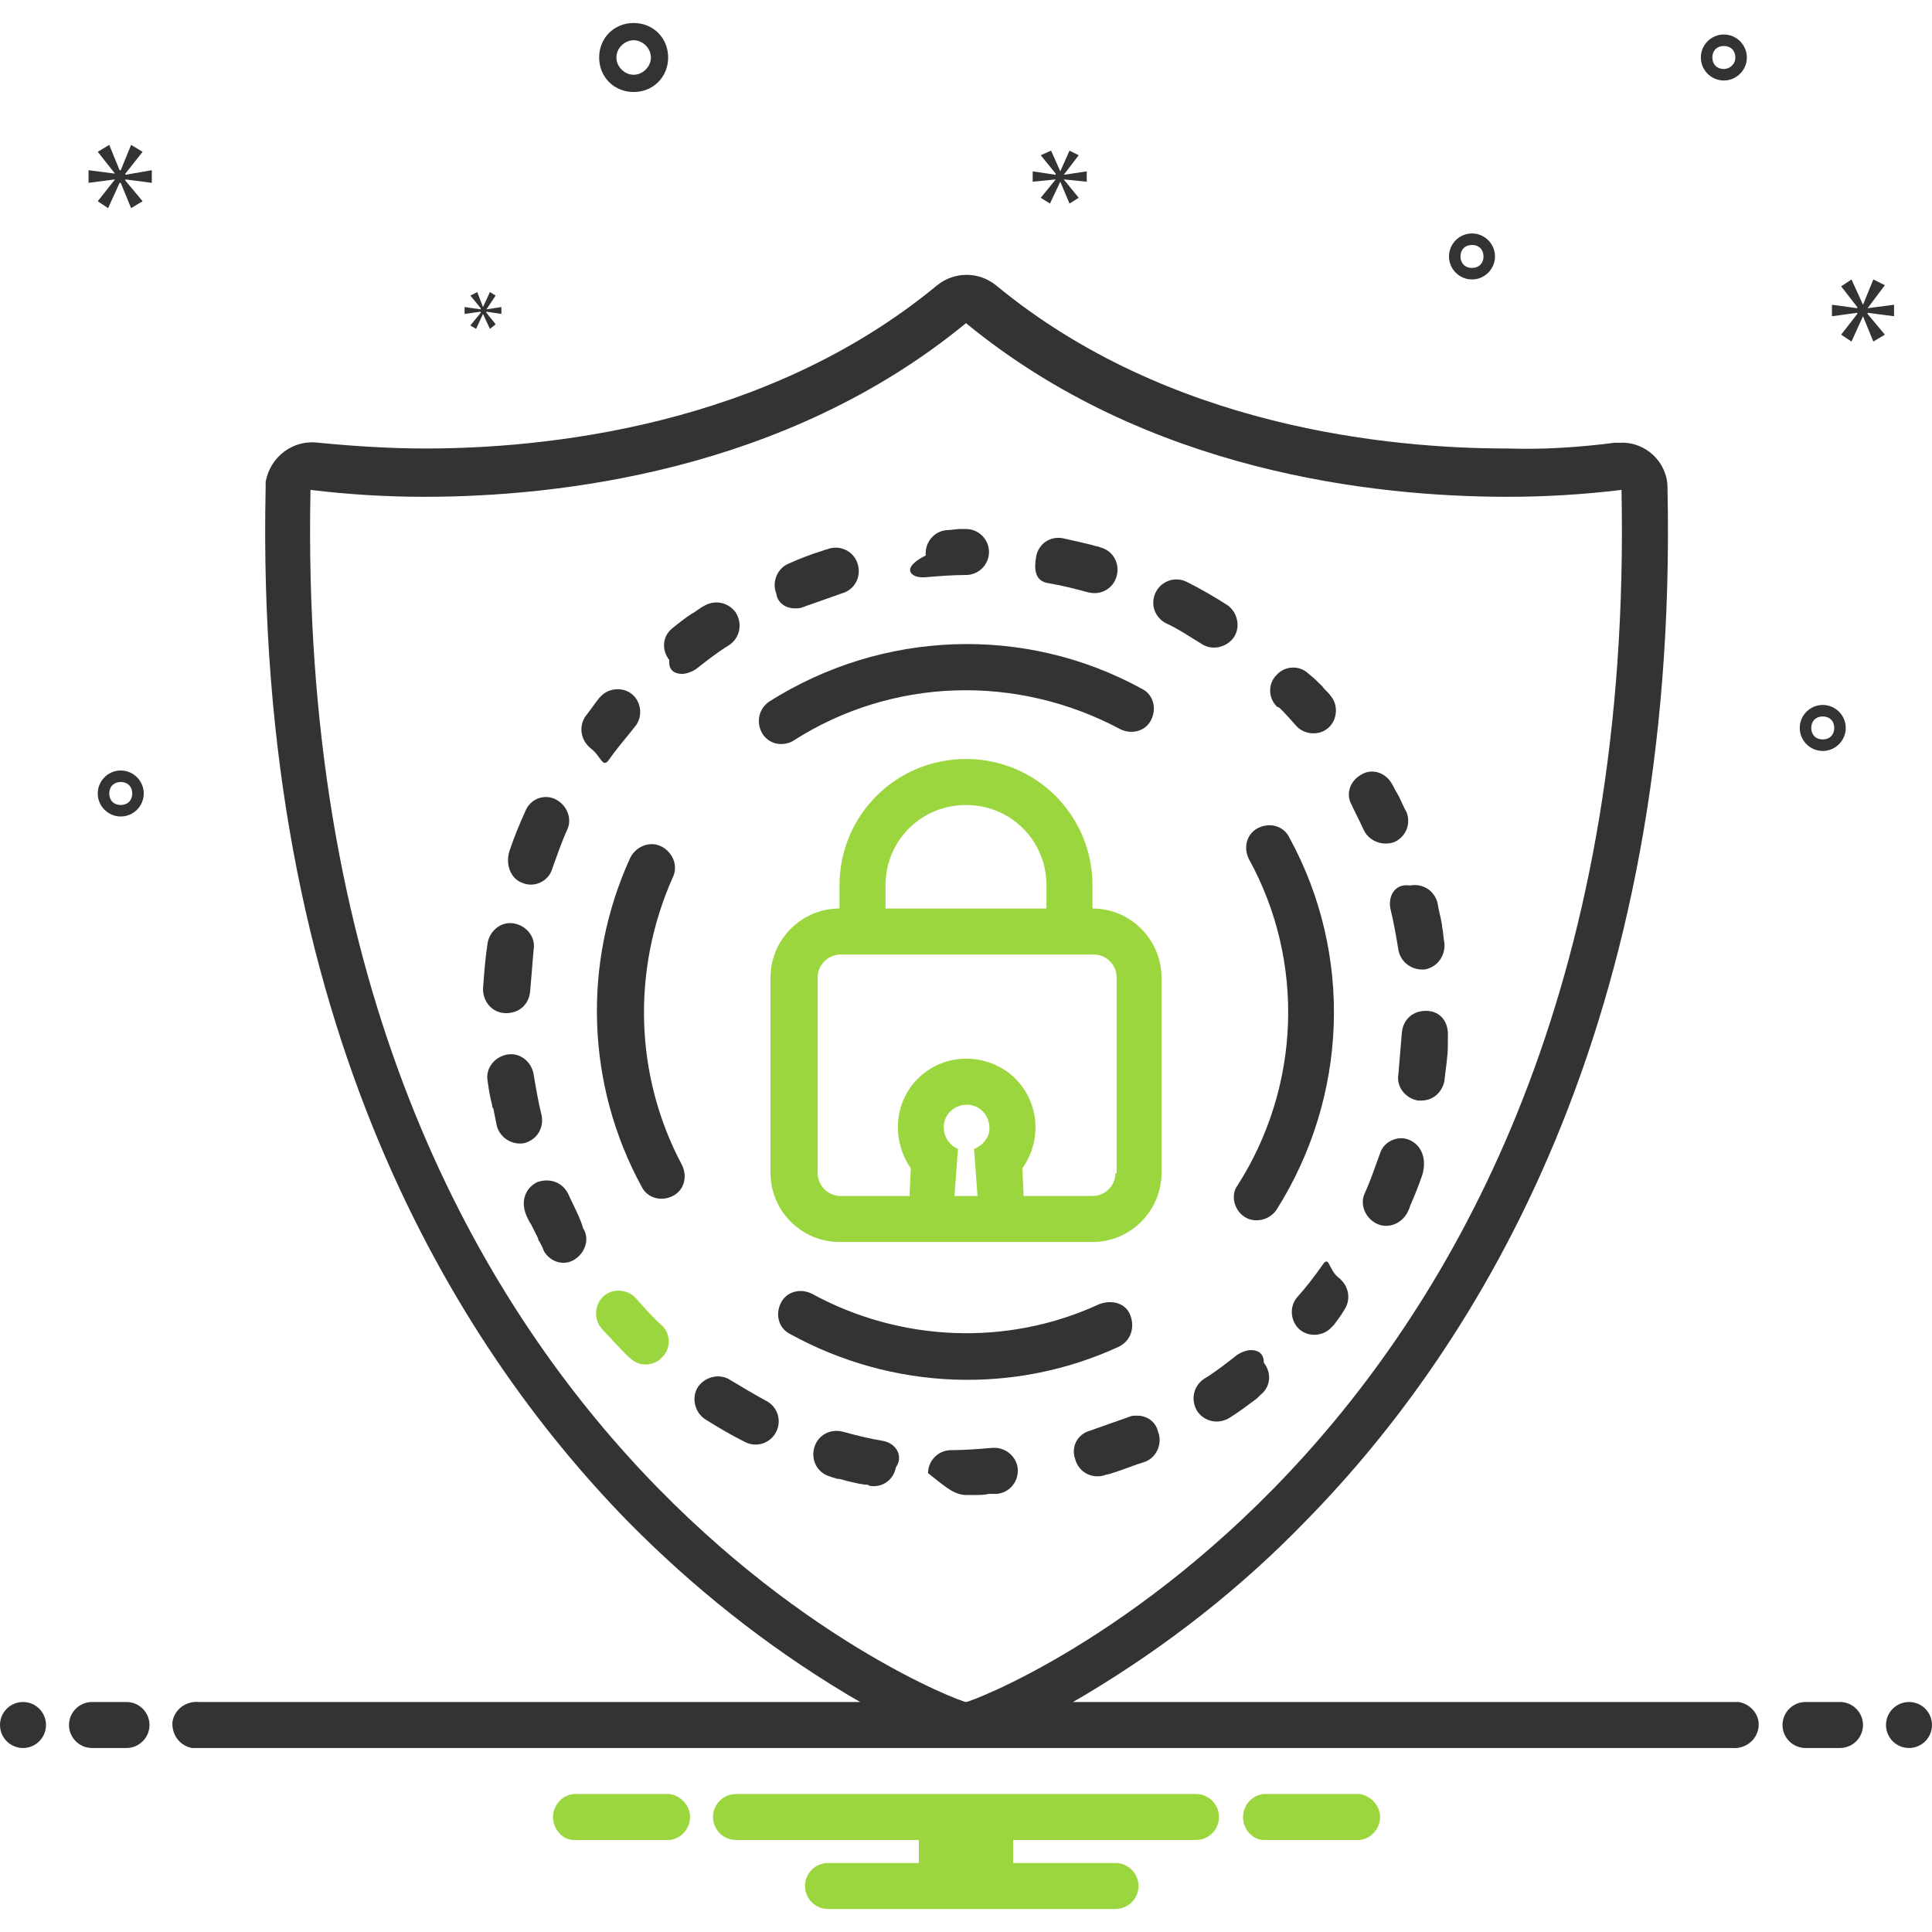 <?xml version="1.0" encoding="utf-8"?>
<!-- Generator: Adobe Illustrator 24.3.0, SVG Export Plug-In . SVG Version: 6.00 Build 0)  -->
<svg version="1.1" id="Слой_1" xmlns="http://www.w3.org/2000/svg" xmlns:xlink="http://www.w3.org/1999/xlink" x="0px" y="0px"
	 viewBox="0 0 168 168" style="enable-background:new 0 0 168 168;" xml:space="preserve">
<style type="text/css">
	.st0{fill:#333333;}
	.st1{fill:#9BD63E;}
</style>
<circle class="st0" cx="2" cy="150" r="2"/>
<path class="st0" d="M11,148H8c-1.1,0-2,0.9-2,2s0.9,2,2,2h3c1.1,0,2-0.9,2-2S12.1,148,11,148z M160,148h-3c-1.1,0-2,0.9-2,2
	s0.9,2,2,2h3c1.1,0,2-0.9,2-2S161.1,148,160,148z"/>
<circle class="st0" cx="166" cy="150" r="2"/>
<path class="st1" d="M118.2,156h-8.3c-1.1,0.1-1.9,1.1-1.8,2.2c0.1,1,0.9,1.8,1.8,1.8h8.3c1.1-0.1,1.9-1.1,1.8-2.2
	C119.9,156.9,119.1,156.1,118.2,156z M58.2,156h-8.3c-1.1,0.1-1.9,1.1-1.8,2.2c0.1,1,0.9,1.8,1.8,1.8h8.3c1.1-0.1,1.9-1.1,1.8-2.2
	C59.9,156.9,59.1,156.1,58.2,156z M104,156H64c-1.1,0-2,0.9-2,2s0.9,2,2,2h15.9v2H72c-1.1,0-2,0.9-2,2s0.9,2,2,2h25c1.1,0,2-0.9,2-2
	s-0.9-2-2-2h-8.9v-2H104c1.1,0,2-0.9,2-2S105.1,156,104,156z M55.3,112.9c-0.7-0.8-2-0.9-2.8-0.2c-0.8,0.7-0.9,2-0.2,2.8
	c0,0,0,0,0,0c0.3,0.4,0.7,0.7,1,1.1l0,0l0,0l0,0l0,0l0,0l0,0h0l0,0l0,0l0,0l0,0l0,0l0,0l0,0l0,0l0,0l0,0l0,0l0,0l0.1,0.1h0
	c0.5,0.5,0.9,1,1.4,1.4c0.8,0.8,2.1,0.7,2.8-0.1c0.8-0.8,0.7-2.1-0.1-2.8C56.9,114.7,56.1,113.8,55.3,112.9z"/>
<path class="st0" d="M53,66c0.7-1,1.5-1.9,2.2-2.8c0.7-0.8,0.6-2.1-0.2-2.8c-0.8-0.7-2.1-0.6-2.8,0.2c0,0-0.1,0.1-0.1,0.1l0,0l0,0
	l0,0l0,0l0,0l0,0l0,0l0,0l0,0l0,0l0,0l0,0l0,0l0,0l0,0l0,0l0,0l0,0l0,0l0,0l0,0l0,0l0,0l0,0l0,0l0,0l0,0l0,0l0,0l0,0l0,0l0,0l0,0
	l0,0l0,0l0,0l0,0l0,0l0,0l0,0l0,0l0,0l0,0l0,0l0,0l0,0l0,0l0,0l0,0l0,0l0,0l0,0l0,0l0,0l0,0l0,0l0,0l0,0l0,0l0,0l0,0l0,0l0,0l0,0
	l0,0l0,0l0,0l0,0l0,0l0,0l0,0l0,0l0,0l0,0l0,0l0,0l0,0l0,0l0,0l0,0l0,0l0,0l0,0l0,0l0,0l0,0l0,0l0,0l0,0l0,0l0,0l0,0l0,0l0,0l0,0
	l0,0l0,0l0,0l0,0l0,0l0,0l0,0l0,0l0,0l0,0l0,0l0,0l0,0l0,0l0,0l0,0l0,0l0,0l0,0l0,0l0,0l0,0l0,0l0,0c-0.4,0.5-0.8,1.1-1.2,1.6
	c-0.6,0.9-0.4,2.1,0.5,2.8S52.4,66.9,53,66z M49.4,103.8c-0.5-1-1.6-1.4-2.7-1c-1,0.5-1.4,1.6-1,2.7c0.1,0.3,0.3,0.7,0.5,1l0,0l0,0
	l0,0l0,0l0,0l0,0l0,0l0,0l0,0l0,0l0,0l0,0l0,0l0,0l0,0l0,0l0,0l0,0l0,0l0,0l0,0l0,0l0,0l0,0l0,0l0,0l0,0l0,0l0,0l0,0l0,0l0,0l0,0
	l0,0l0,0l0,0l0,0l0,0l0,0l0,0l0,0l0,0l0,0l0,0l0,0l0,0l0,0l0,0c0.2,0.4,0.4,0.8,0.6,1.2l0,0l0,0l0,0l0,0l0,0.1l0,0
	c0.2,0.3,0.4,0.7,0.5,1c0.6,1,1.8,1.3,2.7,0.7s1.3-1.8,0.7-2.7C50.5,106,49.9,104.9,49.4,103.8z M44,88.1C44,88.1,44,88.1,44,88.1
	c1.2,0,2-0.8,2.1-1.9c0.1-1.2,0.2-2.4,0.3-3.6c0.2-1.1-0.6-2.1-1.7-2.3s-2.1,0.6-2.3,1.7l0,0c-0.2,1.3-0.3,2.6-0.4,4
	C42,87.1,42.8,88.1,44,88.1z"/>
<path class="st0" d="M45.5,76.8c1,0.4,2.2-0.2,2.5-1.2c0,0,0,0,0,0c0.4-1.1,0.8-2.3,1.3-3.4c0.5-1,0-2.2-1-2.7c-1-0.5-2.2,0-2.6,1
	c-0.5,1.1-1,2.3-1.4,3.5l0,0l0,0l0,0l0,0l0,0l0,0l0,0l0,0l0,0l0,0l0,0l0,0l0,0l0,0l0,0l0,0l0,0l0,0l0,0l0,0l0,0l0,0l0,0l0,0l0,0l0,0
	l0,0l0,0l0,0l0,0l0,0l0,0l0,0l0,0C43.9,75.3,44.5,76.5,45.5,76.8z"/>
<path class="st0" d="M112.7,63.1c0.7,0.8,2,0.9,2.8,0.2c0.8-0.7,0.9-2,0.2-2.8c-0.2-0.3-0.5-0.5-0.7-0.8l0,0l0,0l0,0l0,0l0,0l0,0
	l0,0l0,0l0,0l0,0l0,0l0,0l0,0l0,0l0,0l0,0l0,0l0,0l0,0l0,0l0,0l0,0l0,0l0,0l0,0l0,0l0,0l0,0l0,0l0,0l0,0l0,0l0,0l0,0l0,0l0,0l0,0
	l0,0l0,0l0,0l0,0l0,0l0,0l0,0l0,0l0,0l0,0l0,0l0,0l0,0l0,0l0,0l0,0l0,0l0,0l0,0l0,0l0,0l0,0l0,0l0,0l0,0l0,0l0,0l0,0l0,0l0,0l0,0
	l0,0l0,0l0,0l0,0l0,0l0,0l0,0l0,0l0,0l0,0l0,0l0,0l0,0l0,0l0,0l0,0l0,0l0,0c-0.4-0.4-0.8-0.8-1.2-1.1c-0.8-0.8-2.1-0.7-2.8,0.1
	c-0.8,0.8-0.7,2.1,0.1,2.8C111.1,61.3,111.9,62.2,112.7,63.1z"/>
<path class="st0" d="M118.6,72.2c0.5,1,1.7,1.4,2.7,1c1-0.5,1.4-1.6,1-2.6c-0.3-0.5-0.5-1.1-0.8-1.6l0,0l0,0l0,0l0,0l0,0l0,0l0,0
	l0,0l0,0l0,0l0,0l0,0l0,0l0,0l0,0l0,0l0,0l0,0l0,0l0,0l0,0l0,0l0,0l0,0l0,0l0,0l0,0l0,0l0,0l0,0l0,0l0,0l0,0l0,0l0,0l0,0l0,0l0,0
	l0,0l0,0l0,0l0,0l0,0l0,0l0,0l0,0l0,0l0,0l0,0l0,0l0,0l0,0l0,0v0l0,0l0,0l0,0l0,0l0,0l0,0l0,0l0,0l0,0l0,0l0,0l0,0l0,0l0,0l0,0l0,0
	l0,0l0,0l0,0l0,0l0,0l0,0l0,0l0,0l0,0l0,0l0,0l0,0l0,0l0,0l0,0l0,0l0,0l0,0l0,0l0,0l0,0l0,0l0,0l0,0l0,0l0,0l0,0l0,0l0,0l0,0l0,0
	l0,0l0,0l0,0l0,0l0,0l0,0l0,0l0,0l0,0l0,0l0,0l0,0l0,0l0,0l0,0l0,0l0,0l0,0l0,0l0,0l0,0l0,0l0,0l0,0l0,0l0,0l0,0l0,0l0,0l0,0l0,0
	l0,0l0,0l0,0l0,0l0,0c-0.2-0.3-0.3-0.6-0.5-0.9c-0.6-1-1.8-1.3-2.7-0.7c-1,0.6-1.3,1.8-0.7,2.7l0,0C117.5,70,118.1,71.1,118.6,72.2z
	"/>
<path class="st0" d="M120.9,79c0.3,1.2,0.5,2.4,0.7,3.6c0.2,1.1,1.2,1.8,2.3,1.7c1.1-0.2,1.8-1.2,1.7-2.3c-0.1-0.5-0.1-1-0.2-1.4
	l0,0l0,0l0,0l0,0l0,0l0,0l0,0l0,0l0,0l0,0l0,0l0,0l0,0l0,0l0,0l0,0l0,0l0,0l0,0l0,0l0,0l0,0l0,0l0-0.1l0,0l0,0l0,0l0,0l0,0l0,0l0,0
	l0,0l0,0l0,0l0,0l0,0l0,0l0,0l0,0l0,0l0,0l0,0l0,0l0,0l0,0l0,0l0,0l0,0l0,0l0,0c-0.1-0.7-0.3-1.3-0.4-2c-0.3-1.1-1.3-1.7-2.4-1.5
	C121.3,76.8,120.7,77.9,120.9,79L120.9,79z"/>
<path class="st0" d="M59.3,58.6c0.4,0,0.9-0.2,1.2-0.4c0.9-0.7,1.9-1.5,2.9-2.1c0.9-0.6,1.2-1.8,0.6-2.8c-0.6-0.9-1.8-1.2-2.8-0.6
	c-0.4,0.2-0.7,0.5-1.1,0.7l0,0l0,0l0,0l0,0l0,0l0,0l0,0l0,0l0,0l0,0l0,0l0,0l0,0l0,0l0,0l0,0l0,0l0,0l0,0l0,0l0,0l0,0l0,0l0,0l0,0
	l0,0l0,0l0,0l0,0l0,0l0,0l0,0l0,0l0,0l0,0l0,0l0,0l0,0l0,0l0,0l0,0l0,0c-0.6,0.4-1.1,0.8-1.6,1.2c-0.9,0.7-1,1.9-0.3,2.8
	C58.1,58.3,58.7,58.6,59.3,58.6L59.3,58.6z"/>
<path class="st0" d="M91.1,50.7c1.2,0.2,2.4,0.5,3.5,0.8c1.1,0.3,2.2-0.3,2.5-1.4c0.3-1.1-0.3-2.2-1.4-2.5c-0.2-0.1-0.5-0.1-0.7-0.2
	h0l0,0l0,0l0,0l0,0l0,0l0,0l0,0l0,0l0,0l0,0l0,0l0,0l0,0l0,0l0,0l0,0l0,0l0,0l0,0l0,0l0,0l0,0l0,0l0,0l0,0l0,0l0,0
	c-0.8-0.2-1.7-0.4-2.6-0.6l0,0l0,0l0,0l0,0l0,0l0,0l0,0l0,0l0,0l0,0l0,0l0,0l0,0l0,0l0,0l0,0l0,0l0,0l0,0l0,0l0,0l0,0l0,0l0,0l0,0
	l0,0l0,0l0,0l0,0l0,0l0,0l0,0l0,0l0,0l0,0l0,0l0,0l0,0l0,0c-1.1-0.2-2.1,0.5-2.3,1.6S90,50.5,91.1,50.7L91.1,50.7z M69.1,52.9
	c0.3,0,0.5,0,0.7-0.1c1.1-0.4,2.3-0.8,3.4-1.2c1.1-0.3,1.7-1.4,1.4-2.5c-0.3-1.1-1.4-1.7-2.5-1.4c0,0,0,0,0,0
	c-0.2,0.1-0.4,0.1-0.6,0.2l0,0l0,0l0,0l0,0l0,0l0,0l0,0l0,0l0,0l0,0l0,0l0,0l0,0l0,0l0,0l0,0l0,0l0,0l0,0l0,0l0,0l0,0l0,0l0,0l0,0
	l0,0l0,0l0,0l0,0l0,0l0,0l0,0l0,0l0,0c-1,0.3-2,0.7-2.9,1.1c-1,0.4-1.5,1.6-1.1,2.6C67.6,52.4,68.3,52.9,69.1,52.9L69.1,52.9z"/>
<path class="st0" d="M80.2,50.2c0.1,0,0.1,0,0.2,0c1.2-0.1,2.4-0.2,3.6-0.2c1.1,0,2-0.9,2-2s-0.9-2-2-2h0l0,0h0l0,0h0l0,0h0l0,0h0
	l0,0h0l0,0h0l0,0l0,0h0l0,0h0l0,0l0,0l0,0l0,0l0,0h0l0,0h0l0,0h0l0,0l0,0l0,0l0,0l0,0l0,0l0,0l0,0l0,0l0,0l0,0l0,0l0,0l0,0l0,0l0,0
	l0,0l0,0l0,0l0,0l0,0l0,0l0,0l0,0l0,0l0,0l0,0l0,0l0,0l0,0l0,0l0,0l0,0l0,0l0,0l0,0l0,0l0,0h0l0,0l0,0l0,0l0,0l0,0l0,0l0,0l0,0l0,0
	l0,0l0,0l0,0l0,0l0,0l0,0l0,0l0,0l0,0l0,0l0,0l0,0l0,0l0,0l0,0l0,0l0,0l0,0l0,0l0,0l0,0l0,0l0,0l0,0l0,0l0,0l0,0l0,0l0,0l0,0l0,0
	l0,0l0,0l0,0l0,0l0,0l0,0l-0.1,0l0,0l0,0l0,0l0,0l0,0l0,0l0,0l0,0l0,0l0,0l0,0l0,0l0,0l0,0l0,0l0,0l0,0l0,0l0,0l0,0l0,0l0,0l0,0
	l-0.1,0h0l0,0l0,0l0,0l0,0l0,0l0,0l0,0l0,0l0,0l0,0l0,0l0,0l0,0l0,0l0,0l0,0l0,0l0,0l-0.1,0l0,0l0,0l0,0l0,0l0,0l0,0l0,0l0,0l0,0
	l0,0l0,0l0,0l0,0l0,0l0,0l0,0l0,0l0,0l0,0l-0.1,0h0l0,0l0,0l0,0l0,0l0,0l0,0l0,0l0,0l0,0l0,0l0,0l0,0l0,0l0,0l0,0l0,0l0,0l0,0l0,0
	l0,0l0,0l0,0l0,0l0,0l0,0l0,0l0,0l0,0l0,0l0,0l0,0l0,0l0,0l0,0l0,0l0,0l0,0l0,0l0,0l0,0l0,0l0,0l0,0l0,0l0,0l0,0l0,0l0,0l0,0l0,0
	l0,0l0,0l0,0l0,0l0,0l0,0l0,0l0,0l0,0l0,0l0,0l0,0l0,0l0,0l0,0l0,0l0,0l0,0l0,0l0,0l0,0l0,0l0,0l0,0l0,0l0,0l0,0l0,0l0,0l0,0l0,0
	l0,0l0,0l0,0l0,0l0,0l0,0l0,0l0,0l0,0l0,0l-0.1,0l0,0l0,0l0,0l0,0l0,0c-0.4,0-0.8,0.1-1.2,0.1c-1.1,0.1-1.9,1.1-1.8,2.2
	C78.3,49.4,79.2,50.2,80.2,50.2L80.2,50.2z M47.1,97c-0.3-1.2-0.5-2.4-0.7-3.6c-0.2-1.1-1.2-1.9-2.3-1.7c-1.1,0.2-1.9,1.2-1.7,2.3
	c0.1,0.7,0.2,1.4,0.4,2.1l0,0c0,0.1,0,0.2,0.1,0.3v0l0,0l0,0l0,0l0,0l0,0v0c0.1,0.5,0.2,1,0.3,1.5c0.3,1.1,1.4,1.7,2.4,1.5
	C46.7,99.1,47.3,98.1,47.1,97L47.1,97z"/>
<path class="st0" d="M108.8,117.4c-0.4,0-0.9,0.2-1.2,0.4c-0.9,0.7-1.9,1.5-2.9,2.1c-0.9,0.6-1.2,1.8-0.6,2.8
	c0.6,0.9,1.8,1.2,2.8,0.6c0,0,0,0,0,0c0.8-0.5,1.6-1.1,2.4-1.7l0,0l0,0l0,0l0,0l0,0l0,0l0,0l0,0l0,0l0,0l0,0l0,0l0,0l0,0l0,0l0,0
	l0,0l0,0l0,0l0,0l0,0l0,0l0,0l0,0l0,0l0,0l0,0l0,0l0,0l0,0l0,0l0,0l0,0l0,0l0,0l0,0l0,0l0,0l0,0l0,0l0,0l0,0
	c0.1-0.1,0.2-0.2,0.3-0.3c0.9-0.7,1-1.9,0.3-2.8C109.9,117.7,109.4,117.4,108.8,117.4L108.8,117.4z"/>
<path class="st0" d="M101.4,54.2c1.1,0.5,2.1,1.2,3.1,1.8c0.9,0.6,2.2,0.3,2.8-0.6c0.6-0.9,0.3-2.2-0.6-2.8c-1.1-0.7-2.3-1.4-3.5-2
	c-1-0.5-2.2-0.1-2.7,0.9C100,52.5,100.4,53.7,101.4,54.2L101.4,54.2z M98.9,123.1c-0.3,0-0.5,0-0.7,0.1c-1.1,0.4-2.3,0.8-3.4,1.2
	c-1.1,0.3-1.7,1.4-1.3,2.5c0.3,1.1,1.4,1.7,2.5,1.4c0.2-0.1,0.5-0.1,0.7-0.2l0,0l0,0l0,0l0,0l0,0l0,0l0,0l0,0l0,0l0,0l0,0l0,0l0,0
	l0,0l0,0l0,0l0,0l0,0l0,0l0,0c1-0.3,1.9-0.7,2.9-1c1-0.4,1.5-1.6,1.1-2.6C100.5,123.6,99.7,123.1,98.9,123.1L98.9,123.1z M115,110
	c-0.7,1-1.4,1.9-2.2,2.8c-0.7,0.8-0.6,2.1,0.2,2.8c0.8,0.7,2.1,0.6,2.8-0.2c0.1-0.1,0.1-0.1,0.2-0.2l0,0l0,0l0,0l0,0l0,0l0,0l0,0
	l0,0l0,0l0,0l0,0l0,0l0,0l0,0l0,0l0,0l0,0l0,0l0,0l0,0l0,0l0,0l0,0l0,0l0,0l0,0l0,0l0,0l0,0l0,0l0,0l0,0l0,0l0,0l0,0l0,0l0,0l0,0
	l0,0l0,0l0,0l0,0l0,0l0,0l0,0l0,0l0,0l0,0l0,0l0,0l0,0l0,0l0,0l0,0l0,0l0,0l0,0l0,0l0,0l0,0l0,0l0,0l0,0l0,0l0,0l0,0l0,0l0,0l0,0
	l0,0l0,0l0,0l0,0l0,0l0,0l0,0l0,0l0,0l0,0l0,0l0,0l0,0l0,0l0,0l0,0l0,0l0,0l0,0l0,0l0,0l0,0l0,0l0,0l0,0l0,0l0,0l0,0l0,0l0,0l0,0
	l0,0l0,0l0,0l0,0l0,0l0,0l0,0l0,0l0,0l0,0l0,0l0,0l0,0l0,0l0,0l0,0l0,0l0,0l0,0l0,0l0,0l0,0l0,0l0,0l0,0l0,0l0,0l0,0l0,0l0,0l0,0
	l0,0l0,0l0,0l0,0l0,0l0,0l0,0l0,0l0,0c0.3-0.4,0.6-0.8,0.9-1.3c0.6-0.9,0.4-2.1-0.5-2.8S115.6,109.1,115,110
	C115,110,115,110,115,110L115,110z"/>
<path class="st0" d="M122.5,99.1c-1-0.4-2.2,0.2-2.5,1.2c0,0,0,0,0,0c-0.4,1.1-0.8,2.3-1.3,3.4c-0.5,1,0,2.2,1,2.7
	c1,0.5,2.2,0,2.7-1c0,0,0,0,0,0c0.1-0.2,0.2-0.4,0.2-0.5l0,0l0,0l0,0l0,0l0,0l0,0l0,0l0,0l0,0l0,0l0,0l0,0l0,0l0,0l0,0l0,0
	c0.4-0.9,0.8-1.9,1.1-2.8l0,0l0,0l0,0l0,0l0,0l0,0l0,0l0,0l0,0l0,0l0,0l0,0l0,0l0,0l0,0l0,0l0,0l0,0l0,0l0,0l0,0l0,0l0,0v0l0,0
	C124.1,100.6,123.5,99.5,122.5,99.1z"/>
<path class="st0" d="M124,87.9C124,87.9,124,87.9,124,87.9c-1.2,0-2,0.8-2.1,1.9c-0.1,1.2-0.2,2.4-0.3,3.6c-0.2,1.1,0.6,2.1,1.7,2.3
	c0.1,0,0.2,0,0.3,0c1,0,1.8-0.7,2-1.7c0.1-1,0.3-2.1,0.3-3.1l0,0l0,0l0,0l0,0l0,0l0,0v0l0,0l0,0l0,0l0,0l0,0l0,0l0,0l0,0l0,0l0,0
	l0,0l0,0l0,0l0,0l0,0l0,0l0,0c0-0.2,0-0.4,0-0.7C126,88.8,125.2,87.9,124,87.9z"/>
<path class="st0" d="M84,130c0.2,0,0.4,0,0.6,0h0l0,0l0,0l0,0h0l0,0l0,0l0,0h0l0.1,0h0l0,0l0,0l0,0l0,0l0,0l0,0l0,0l0,0l0,0l0,0l0,0
	l0,0l0,0l0,0l0,0l0,0l0,0l0,0l0,0l0,0h0l0.1,0l0,0l0,0h0l0,0h0l0,0l0,0l0,0l0,0l0,0h0l0,0l0,0l0,0h0l0,0l0,0c0.4,0,0.8,0,1.2-0.1h0
	l0,0h0l0,0h0l0,0h0l0,0h0l0.1,0l0,0l0,0l0,0l0,0l0,0l0,0l0,0l0,0h0l0,0l0,0l0,0l0,0l0,0l0,0l0,0l0,0l0.1,0l0,0l0,0l0,0l0,0l0,0l0,0
	l0,0l0,0l0,0l0,0l0,0l0,0l0,0l0,0l0,0l0,0l0,0l0,0l0,0l0,0l0,0l0,0l0,0l0,0l0,0l0,0l0,0l0,0l0,0l0,0l0,0l0,0l0,0l0,0l0,0l0,0l0,0
	l0,0l0,0l0,0l0,0l0,0l0,0l0,0l0,0h0l0,0l0,0l0,0l0,0l0,0l0,0l0,0l0,0l0,0l0,0l0,0l0,0l0,0l0,0l0,0l0,0l0,0l0,0l0,0l0,0l0,0l0,0
	l0.1,0l0,0l0,0l0,0l0,0l0,0l0,0l0,0l0,0l0,0l0,0l0,0l0,0l0,0l0,0l0,0l0,0l0,0l0,0h0l0.1,0h0l0,0l0,0l0,0l0,0l0,0l0,0l0,0h0l0,0h0
	l0.2,0l0,0l0.1,0c1.1-0.1,1.9-1.1,1.8-2.2c-0.1-1-1-1.8-2-1.8c-0.1,0-0.1,0-0.2,0c-1.2,0.1-2.4,0.2-3.6,0.2c-1.1,0-2,0.9-2,2
	C82,129.1,82.9,130,84,130L84,130z M66.6,121.8c-1.1-0.6-2.1-1.2-3.1-1.8c-0.9-0.6-2.2-0.3-2.8,0.6c-0.6,0.9-0.3,2.2,0.6,2.8
	c1.1,0.7,2.3,1.4,3.5,2c1,0.5,2.2,0.1,2.7-0.9C68,123.5,67.6,122.3,66.6,121.8z"/>
<path class="st0" d="M76.8,125.3c-1.2-0.2-2.4-0.5-3.5-0.8c-1.1-0.3-2.2,0.3-2.5,1.4c-0.3,1.1,0.3,2.2,1.4,2.5
	c0.2,0.1,0.4,0.1,0.6,0.2l0,0l0,0l0,0l0,0l0,0l0,0l0,0l0,0l0,0l0,0l0,0l0,0l0,0l0,0l0,0l0,0l0,0l0,0l0,0l0,0l0,0l0,0l0,0l0.2,0l0,0
	l0,0l0,0l0,0l0,0l0,0l0,0l0,0l0,0l0,0l0,0l0,0l0,0l0,0l0,0l0,0l0,0l0,0l0,0l0,0l0,0l0,0l0,0l0,0l0,0l0,0l0,0l0,0l0,0
	c0.7,0.2,1.5,0.4,2.2,0.5l0,0l0,0l0,0l0,0l0,0l0,0l0,0l0,0l0,0l0,0l0,0l0,0l0,0l0,0l0,0l0,0l0,0l0,0l0,0l0,0l0,0l0,0l0.1,0l0,0
	c0.1,0,0.2,0,0.3,0.1c1.1,0.2,2.1-0.5,2.3-1.6C78.6,126.6,77.9,125.5,76.8,125.3L76.8,125.3z"/>
<path class="st0" d="M97.3,117.1c1-0.5,1.4-1.6,1-2.7s-1.6-1.4-2.7-1c0,0,0,0,0,0c-8,3.7-17.3,3.3-25-0.9c-1-0.5-2.2-0.2-2.7,0.8
	c-0.5,1-0.2,2.2,0.8,2.7l0,0C77.6,120.9,88.2,121.3,97.3,117.1L97.3,117.1z M58.5,76.3c0.5-1,0-2.2-1-2.7c-1-0.5-2.2,0-2.7,1
	c-4.2,9.2-3.8,19.8,1,28.6c0.5,1,1.7,1.3,2.7,0.8c1-0.5,1.3-1.7,0.8-2.7l0,0C55.2,93.6,54.9,84.4,58.5,76.3z M108.2,105.8
	c0.9,0.6,2.2,0.3,2.8-0.6c6.2-9.8,6.7-22.2,1.1-32.4c-0.5-1-1.7-1.3-2.7-0.8c-1,0.5-1.3,1.7-0.8,2.7c0,0,0,0,0,0
	c4.9,8.9,4.5,19.8-1,28.4C107,103.9,107.3,105.2,108.2,105.8z M67.9,64.7c0.4,0,0.8-0.1,1.1-0.3c8.6-5.5,19.4-5.8,28.4-1
	c1,0.5,2.2,0.2,2.7-0.8c0.5-1,0.2-2.2-0.8-2.7c-10.2-5.6-22.6-5.1-32.4,1.1c-0.9,0.6-1.2,1.8-0.6,2.8C66.6,64.3,67.2,64.7,67.9,64.7
	L67.9,64.7z"/>
<path class="st1" d="M95,79v-2c0-6.1-4.9-11-11-11s-11,4.9-11,11v2c-3.3,0-6,2.7-6,6v17c0,3.3,2.7,6,6,6h22c3.3,0,6-2.7,6-6V85
	C101,81.7,98.3,79,95,79z M77,77c0-3.9,3.1-7,7-7s7,3.1,7,7v2H77V77z M84.7,99.9L85,104h-2l0.3-4.1c-1-0.4-1.5-1.6-1.1-2.6
	s1.6-1.5,2.6-1.1s1.5,1.6,1.1,2.6C85.7,99.2,85.3,99.7,84.7,99.9z M97,102c0,1.1-0.9,2-2,2h-6c0-0.1,0-0.2,0-0.2l-0.1-2.2
	c1.9-2.7,1.4-6.4-1.3-8.4c-2.7-1.9-6.4-1.4-8.4,1.3c-1.5,2.1-1.5,4.9,0,7.1l-0.1,2.2c0,0.1,0,0.2,0,0.2h-6c-1.1,0-2-0.9-2-2V85
	c0-1.1,0.9-2,2-2h22c1.1,0,2,0.9,2,2V102z"/>
<path class="st0" d="M150.7,148H93.3c0.7-0.4,1.2-0.7,1.2-0.7c7-4.2,13.4-9.2,19.1-15.1c14.9-15.2,32.4-43.1,31.4-89.8
	c0-2.2-1.9-4-4.1-3.9c-0.2,0-0.4,0-0.5,0c-3.1,0.4-6.2,0.6-9.3,0.5c-10.2,0-29.5-1.8-44.5-14.2c-1.5-1.2-3.6-1.2-5.1,0
	c-15,12.4-34.4,14.2-44.5,14.2c-3.1,0-6.2-0.2-9.3-0.5c-2.2-0.3-4.2,1.2-4.6,3.4c0,0.2,0,0.3,0,0.5c-1,46.7,16.6,74.6,31.4,89.8
	c5.7,5.8,12.1,10.9,19.1,15.1c0,0,0.5,0.3,1.2,0.7H17.3c-1.1-0.1-2.1,0.6-2.3,1.7c-0.1,1.1,0.6,2.1,1.7,2.3c0.2,0,0.3,0,0.5,0h133.4
	c1.1,0.1,2.1-0.6,2.3-1.7s-0.6-2.1-1.7-2.3C151.1,148,150.9,148,150.7,148z M27,42.6c3.3,0.4,6.6,0.6,9.9,0.6
	c11.6,0,31.4-2.2,47.1-15.1c15.7,12.9,35.4,15.1,47.1,15.1c3.3,0,6.6-0.2,9.9-0.6C142.7,126,84.8,148,84,148l0,0l0,0
	C83.2,148,25.3,126,27,42.6z M55.1,8c1.7,0,3-1.3,3-3s-1.3-3-3-3s-3,1.3-3,3C52.1,6.7,53.4,8,55.1,8z M55.1,3.5
	c0.8,0,1.5,0.7,1.5,1.5s-0.7,1.5-1.5,1.5S53.6,5.8,53.6,5C53.6,4.2,54.3,3.5,55.1,3.5z M128,20.3c-1.1,0-2,0.9-2,2s0.9,2,2,2
	s2-0.9,2-2C130,21.2,129.1,20.3,128,20.3z M128,23.3c-0.6,0-1-0.4-1-1s0.4-1,1-1c0.6,0,1,0.4,1,1C129,22.9,128.6,23.3,128,23.3z
	 M149.9,3c-1.1,0-2,0.9-2,2s0.9,2,2,2s2-0.9,2-2C151.9,3.9,151,3,149.9,3z M149.9,6c-0.6,0-1-0.4-1-1s0.4-1,1-1s1,0.4,1,1
	C150.9,5.6,150.4,6,149.9,6z M158.5,61.3c-1.1,0-2,0.9-2,2s0.9,2,2,2s2-0.9,2-2C160.5,62.2,159.6,61.3,158.5,61.3z M158.5,64.3
	c-0.6,0-1-0.4-1-1s0.4-1,1-1s1,0.4,1,1C159.5,63.9,159.1,64.3,158.5,64.3z M12.5,69c0-1.1-0.9-2-2-2s-2,0.9-2,2s0.9,2,2,2
	C11.6,71,12.5,70.1,12.5,69z M9.5,69c0-0.6,0.4-1,1-1s1,0.4,1,1s-0.4,1-1,1C9.9,70,9.5,69.6,9.5,69z"/>
<polygon class="st0" points="10.9,15.1 12.4,13.2 11.4,12.6 10.5,14.8 10.4,14.8 9.5,12.6 8.5,13.2 10,15.1 10,15.1 7.7,14.8 
	7.7,15.9 10,15.6 10,15.6 8.5,17.5 9.4,18.1 10.4,15.9 10.5,15.9 11.4,18.1 12.4,17.5 10.9,15.7 10.9,15.6 13.2,15.9 13.2,14.8 
	10.9,15.2 "/>
<polygon class="st0" points="41.8,27.2 40.9,28.3 41.4,28.6 42,27.3 42,27.3 42.6,28.6 43.1,28.2 42.3,27.2 42.3,27.1 43.6,27.3 
	43.6,26.7 42.3,26.9 42.3,26.9 43.1,25.7 42.6,25.4 42,26.7 42,26.7 41.5,25.4 40.9,25.7 41.8,26.8 41.8,26.9 40.4,26.7 40.4,27.3 
	41.8,27.1 "/>
<polygon class="st0" points="164.7,27.5 164.7,26.5 162.4,26.8 162.4,26.8 163.9,24.8 162.9,24.3 162,26.5 162,26.5 161,24.3 
	160.1,24.9 161.5,26.7 161.5,26.8 159.3,26.5 159.3,27.5 161.5,27.2 161.5,27.3 160.1,29.1 161,29.7 162,27.5 162,27.5 162.9,29.7 
	163.9,29.1 162.4,27.3 162.4,27.2 "/>
<polygon class="st0" points="92.5,15.2 93.8,13.5 93,13.1 92.2,14.9 92.2,14.9 91.4,13.1 90.5,13.5 91.8,15.1 91.8,15.2 89.8,14.9 
	89.8,15.8 91.8,15.6 91.8,15.6 90.5,17.2 91.3,17.7 92.2,15.8 92.2,15.8 93,17.7 93.8,17.2 92.5,15.6 92.5,15.6 94.5,15.8 
	94.5,14.9 92.5,15.2 "/>
</svg>
